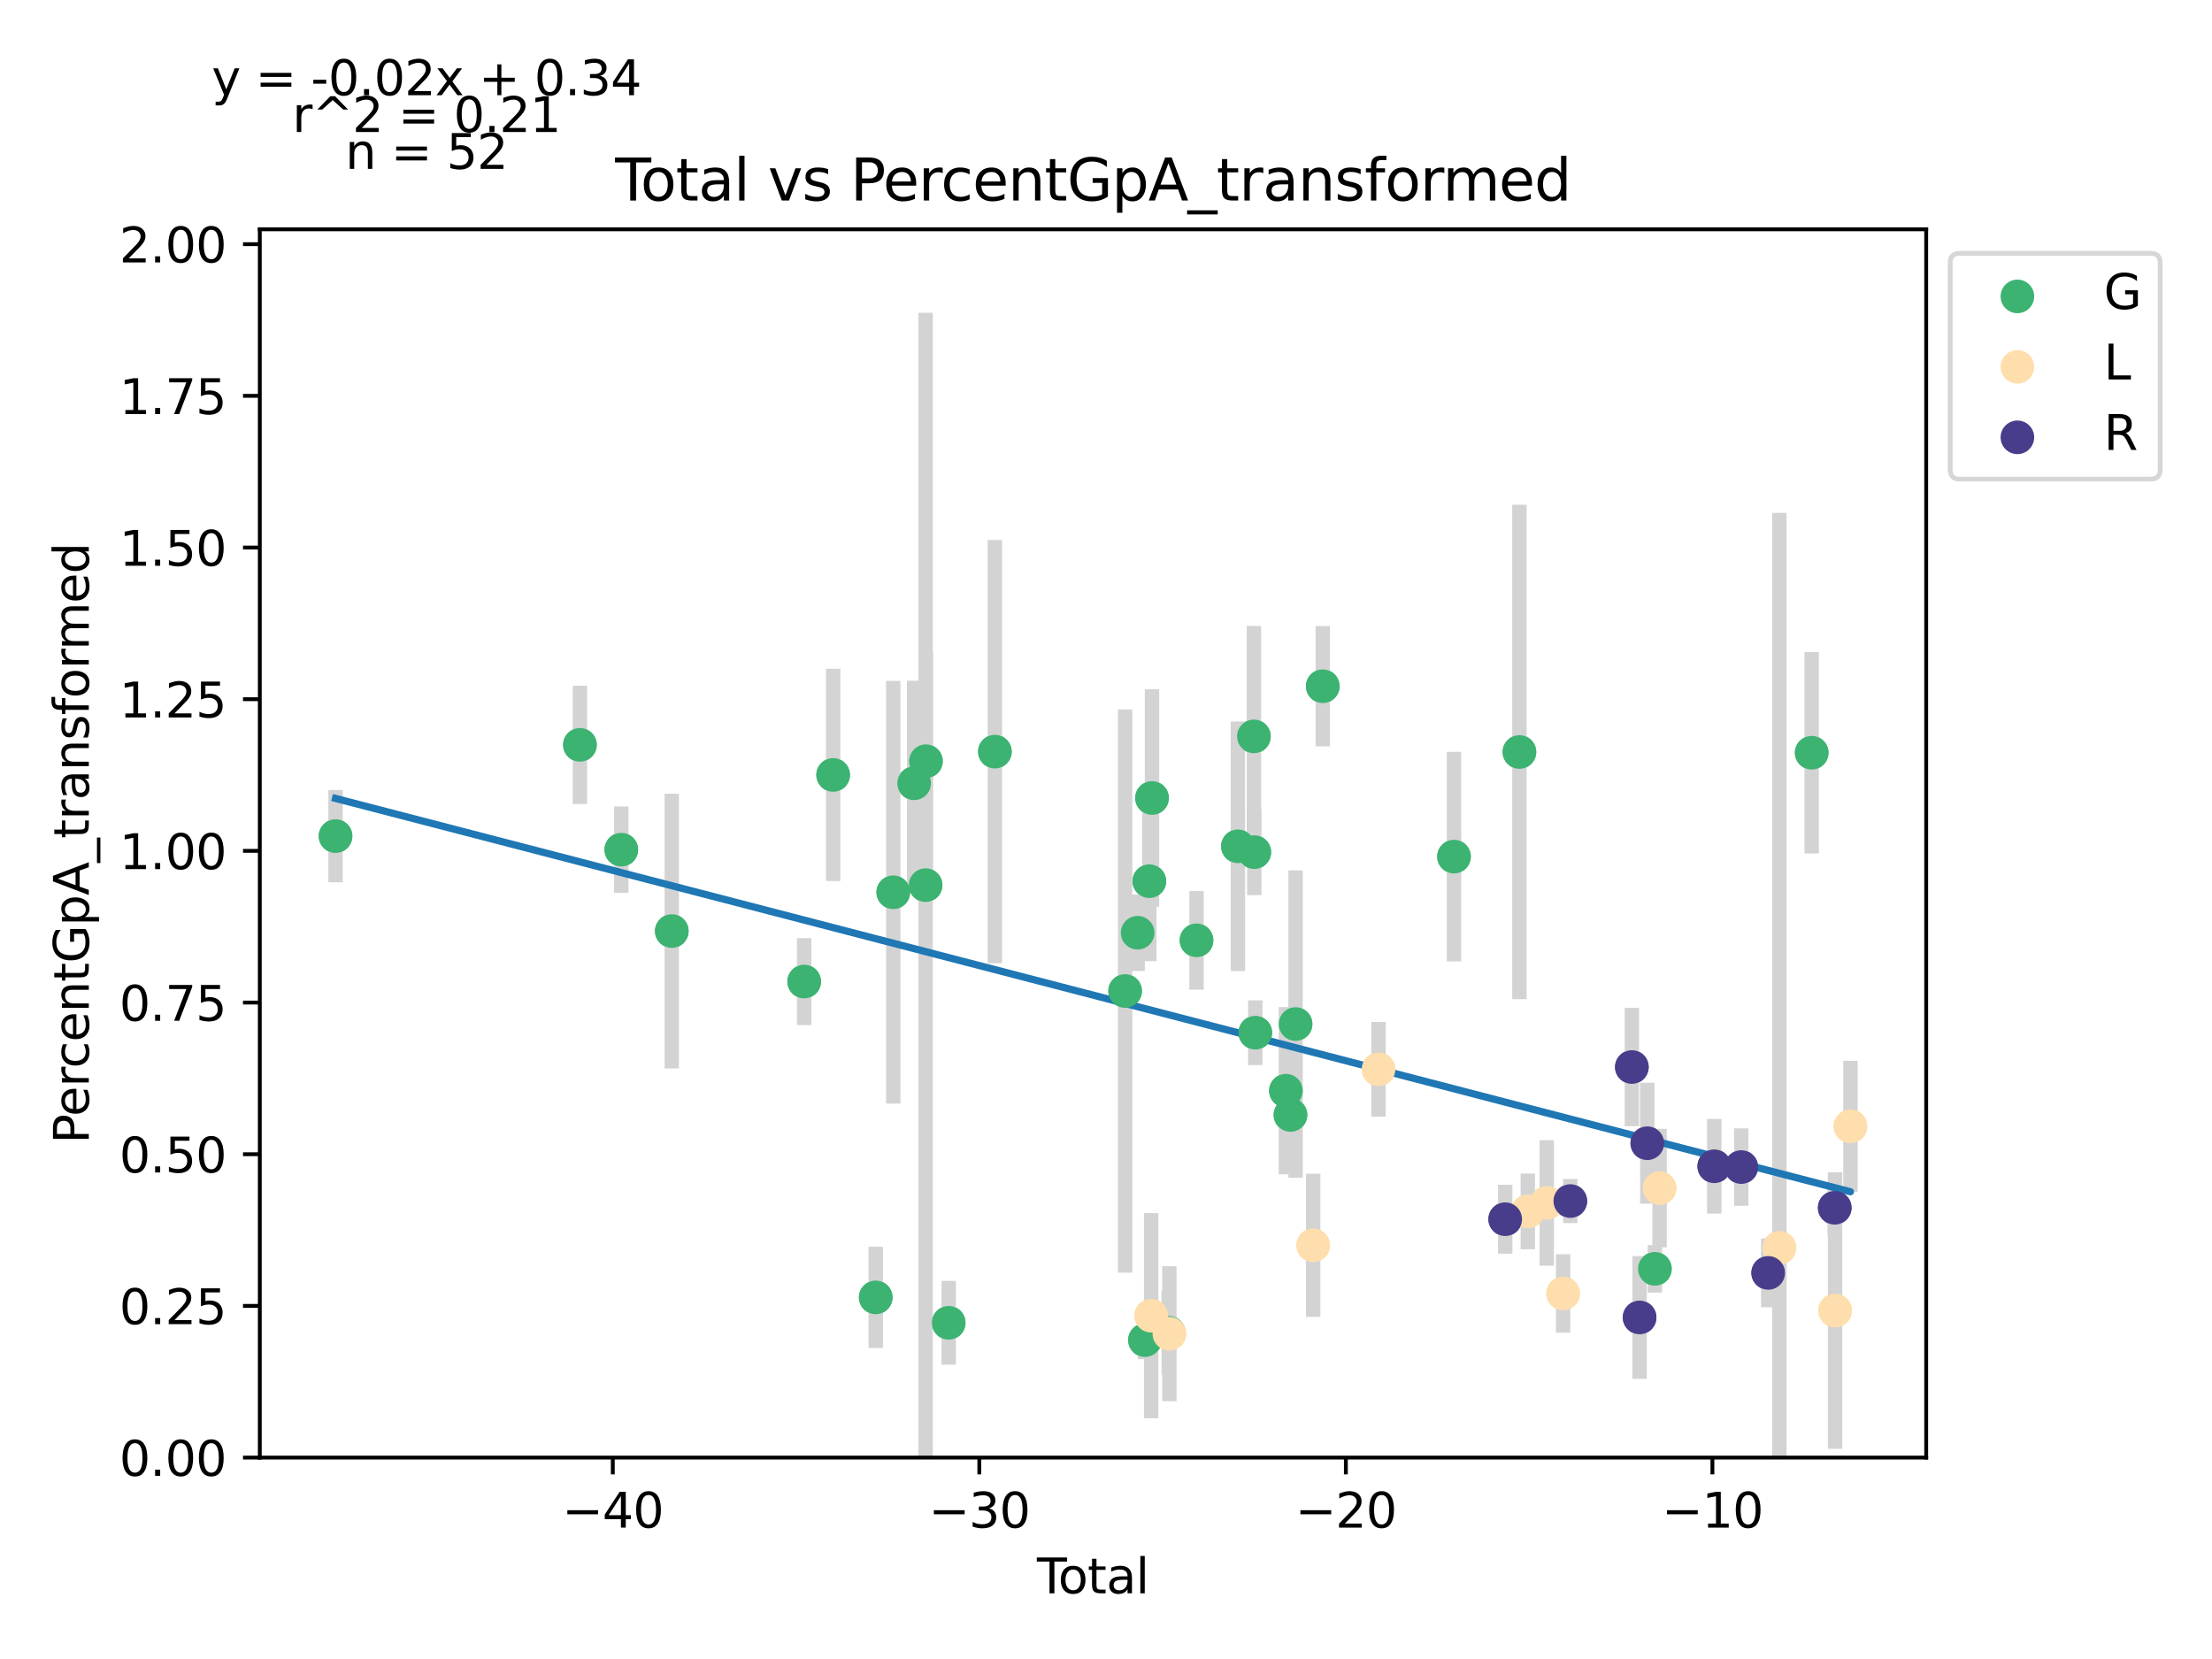 <?xml version="1.0" encoding="utf-8" standalone="no"?>
<!DOCTYPE svg PUBLIC "-//W3C//DTD SVG 1.1//EN"
  "http://www.w3.org/Graphics/SVG/1.1/DTD/svg11.dtd">
<svg xmlns:xlink="http://www.w3.org/1999/xlink" width="460.8pt" height="345.6pt" viewBox="0 0 460.8 345.6" xmlns="http://www.w3.org/2000/svg" version="1.1">
 <defs>
  <style type="text/css">*{stroke-linejoin: round; stroke-linecap: butt}</style>
 </defs>
 <g id="figure_1">
  <g id="patch_1">
   <path d="M 0 345.6 
L 460.8 345.6 
L 460.8 0 
L 0 0 
z
" style="fill: #ffffff"/>
  </g>
  <g id="axes_1">
   <g id="patch_2">
    <path d="M 54.121 303.64 
L 401.26 303.64 
L 401.26 47.773 
L 54.121 47.773 
z
" style="fill: #ffffff"/>
   </g>
   <g id="PathCollection_1">
    <defs>
     <path id="me00fa2a845" d="M 0 3 
C 0.796 3 1.559 2.684 2.121 2.121 
C 2.684 1.559 3 0.796 3 0 
C 3 -0.796 2.684 -1.559 2.121 -2.121 
C 1.559 -2.684 0.796 -3 0 -3 
C -0.796 -3 -1.559 -2.684 -2.121 -2.121 
C -2.684 -1.559 -3 -0.796 -3 0 
C -3 0.796 -2.684 1.559 -2.121 2.121 
C -1.559 2.684 -0.796 3 0 3 
z
" style="stroke: #3cb371"/>
    </defs>
    <g clip-path="url(#pfc0f49402a)">
     <use xlink:href="#me00fa2a845" x="69.9" y="174.178" style="fill: #3cb371; stroke: #3cb371"/>
     <use xlink:href="#me00fa2a845" x="120.809" y="155.164" style="fill: #3cb371; stroke: #3cb371"/>
     <use xlink:href="#me00fa2a845" x="129.428" y="177.004" style="fill: #3cb371; stroke: #3cb371"/>
     <use xlink:href="#me00fa2a845" x="139.946" y="193.959" style="fill: #3cb371; stroke: #3cb371"/>
     <use xlink:href="#me00fa2a845" x="167.524" y="204.477" style="fill: #3cb371; stroke: #3cb371"/>
     <use xlink:href="#me00fa2a845" x="173.56" y="161.432" style="fill: #3cb371; stroke: #3cb371"/>
     <use xlink:href="#me00fa2a845" x="182.427" y="270.271" style="fill: #3cb371; stroke: #3cb371"/>
     <use xlink:href="#me00fa2a845" x="186.084" y="185.875" style="fill: #3cb371; stroke: #3cb371"/>
     <use xlink:href="#me00fa2a845" x="190.437" y="163.169" style="fill: #3cb371; stroke: #3cb371"/>
     <use xlink:href="#me00fa2a845" x="192.818" y="184.391" style="fill: #3cb371; stroke: #3cb371"/>
     <use xlink:href="#me00fa2a845" x="192.888" y="158.575" style="fill: #3cb371; stroke: #3cb371"/>
     <use xlink:href="#me00fa2a845" x="197.63" y="275.562" style="fill: #3cb371; stroke: #3cb371"/>
     <use xlink:href="#me00fa2a845" x="207.253" y="156.579" style="fill: #3cb371; stroke: #3cb371"/>
     <use xlink:href="#me00fa2a845" x="234.382" y="206.447" style="fill: #3cb371; stroke: #3cb371"/>
     <use xlink:href="#me00fa2a845" x="236.99" y="194.307" style="fill: #3cb371; stroke: #3cb371"/>
     <use xlink:href="#me00fa2a845" x="238.517" y="279.173" style="fill: #3cb371; stroke: #3cb371"/>
     <use xlink:href="#me00fa2a845" x="239.429" y="183.566" style="fill: #3cb371; stroke: #3cb371"/>
     <use xlink:href="#me00fa2a845" x="239.986" y="166.235" style="fill: #3cb371; stroke: #3cb371"/>
     <use xlink:href="#me00fa2a845" x="243.476" y="277.652" style="fill: #3cb371; stroke: #3cb371"/>
     <use xlink:href="#me00fa2a845" x="249.255" y="195.886" style="fill: #3cb371; stroke: #3cb371"/>
     <use xlink:href="#me00fa2a845" x="257.881" y="176.298" style="fill: #3cb371; stroke: #3cb371"/>
     <use xlink:href="#me00fa2a845" x="261.21" y="153.404" style="fill: #3cb371; stroke: #3cb371"/>
     <use xlink:href="#me00fa2a845" x="261.295" y="177.514" style="fill: #3cb371; stroke: #3cb371"/>
     <use xlink:href="#me00fa2a845" x="261.501" y="215.128" style="fill: #3cb371; stroke: #3cb371"/>
     <use xlink:href="#me00fa2a845" x="267.881" y="227.217" style="fill: #3cb371; stroke: #3cb371"/>
     <use xlink:href="#me00fa2a845" x="268.828" y="232.262" style="fill: #3cb371; stroke: #3cb371"/>
     <use xlink:href="#me00fa2a845" x="269.892" y="213.326" style="fill: #3cb371; stroke: #3cb371"/>
     <use xlink:href="#me00fa2a845" x="275.557" y="142.956" style="fill: #3cb371; stroke: #3cb371"/>
     <use xlink:href="#me00fa2a845" x="302.894" y="178.449" style="fill: #3cb371; stroke: #3cb371"/>
     <use xlink:href="#me00fa2a845" x="316.524" y="156.654" style="fill: #3cb371; stroke: #3cb371"/>
     <use xlink:href="#me00fa2a845" x="344.743" y="264.321" style="fill: #3cb371; stroke: #3cb371"/>
     <use xlink:href="#me00fa2a845" x="377.409" y="156.806" style="fill: #3cb371; stroke: #3cb371"/>
    </g>
   </g>
   <g id="PathCollection_2">
    <defs>
     <path id="m8e7fa853c7" d="M 0 3 
C 0.796 3 1.559 2.684 2.121 2.121 
C 2.684 1.559 3 0.796 3 0 
C 3 -0.796 2.684 -1.559 2.121 -2.121 
C 1.559 -2.684 0.796 -3 0 -3 
C -0.796 -3 -1.559 -2.684 -2.121 -2.121 
C -2.684 -1.559 -3 -0.796 -3 0 
C -3 0.796 -2.684 1.559 -2.121 2.121 
C -1.559 2.684 -0.796 3 0 3 
z
" style="stroke: #ffdead"/>
    </defs>
    <g clip-path="url(#pfc0f49402a)">
     <use xlink:href="#m8e7fa853c7" x="239.808" y="274.081" style="fill: #ffdead; stroke: #ffdead"/>
     <use xlink:href="#m8e7fa853c7" x="243.602" y="277.838" style="fill: #ffdead; stroke: #ffdead"/>
     <use xlink:href="#m8e7fa853c7" x="273.561" y="259.419" style="fill: #ffdead; stroke: #ffdead"/>
     <use xlink:href="#m8e7fa853c7" x="287.17" y="222.753" style="fill: #ffdead; stroke: #ffdead"/>
     <use xlink:href="#m8e7fa853c7" x="318.269" y="252.361" style="fill: #ffdead; stroke: #ffdead"/>
     <use xlink:href="#m8e7fa853c7" x="322.213" y="250.596" style="fill: #ffdead; stroke: #ffdead"/>
     <use xlink:href="#m8e7fa853c7" x="325.627" y="269.447" style="fill: #ffdead; stroke: #ffdead"/>
     <use xlink:href="#m8e7fa853c7" x="345.72" y="247.507" style="fill: #ffdead; stroke: #ffdead"/>
     <use xlink:href="#m8e7fa853c7" x="370.683" y="259.932" style="fill: #ffdead; stroke: #ffdead"/>
     <use xlink:href="#m8e7fa853c7" x="382.28" y="273.016" style="fill: #ffdead; stroke: #ffdead"/>
     <use xlink:href="#m8e7fa853c7" x="385.481" y="234.621" style="fill: #ffdead; stroke: #ffdead"/>
    </g>
   </g>
   <g id="PathCollection_3">
    <defs>
     <path id="m5648555219" d="M 0 3 
C 0.796 3 1.559 2.684 2.121 2.121 
C 2.684 1.559 3 0.796 3 0 
C 3 -0.796 2.684 -1.559 2.121 -2.121 
C 1.559 -2.684 0.796 -3 0 -3 
C -0.796 -3 -1.559 -2.684 -2.121 -2.121 
C -2.684 -1.559 -3 -0.796 -3 0 
C -3 0.796 -2.684 1.559 -2.121 2.121 
C -1.559 2.684 -0.796 3 0 3 
z
" style="stroke: #483d8b"/>
    </defs>
    <g clip-path="url(#pfc0f49402a)">
     <use xlink:href="#m5648555219" x="313.565" y="253.983" style="fill: #483d8b; stroke: #483d8b"/>
     <use xlink:href="#m5648555219" x="327.122" y="250.201" style="fill: #483d8b; stroke: #483d8b"/>
     <use xlink:href="#m5648555219" x="339.947" y="222.282" style="fill: #483d8b; stroke: #483d8b"/>
     <use xlink:href="#m5648555219" x="341.559" y="274.448" style="fill: #483d8b; stroke: #483d8b"/>
     <use xlink:href="#m5648555219" x="343.163" y="238.155" style="fill: #483d8b; stroke: #483d8b"/>
     <use xlink:href="#m5648555219" x="357.112" y="242.957" style="fill: #483d8b; stroke: #483d8b"/>
     <use xlink:href="#m5648555219" x="362.735" y="243.121" style="fill: #483d8b; stroke: #483d8b"/>
     <use xlink:href="#m5648555219" x="368.348" y="265.166" style="fill: #483d8b; stroke: #483d8b"/>
     <use xlink:href="#m5648555219" x="382.205" y="251.601" style="fill: #483d8b; stroke: #483d8b"/>
    </g>
   </g>
   <g id="matplotlib.axis_1">
    <g id="xtick_1">
     <g id="line2d_1">
      <defs>
       <path id="mee4645fee2" d="M 0 0 
L 0 3.5 
" style="stroke: #000000; stroke-width: 0.8"/>
      </defs>
      <g>
       <use xlink:href="#mee4645fee2" x="127.654" y="303.64" style="stroke: #000000; stroke-width: 0.8"/>
      </g>
     </g>
     <g id="text_1">
      <!-- −40 -->
      <g transform="translate(117.102 318.238)scale(0.1 -0.1)">
       <defs>
        <path id="DejaVuSans-2212" d="M 678 2272 
L 4684 2272 
L 4684 1741 
L 678 1741 
L 678 2272 
z
" transform="scale(0.016)"/>
        <path id="DejaVuSans-34" d="M 2419 4116 
L 825 1625 
L 2419 1625 
L 2419 4116 
z
M 2253 4666 
L 3047 4666 
L 3047 1625 
L 3713 1625 
L 3713 1100 
L 3047 1100 
L 3047 0 
L 2419 0 
L 2419 1100 
L 313 1100 
L 313 1709 
L 2253 4666 
z
" transform="scale(0.016)"/>
        <path id="DejaVuSans-30" d="M 2034 4250 
Q 1547 4250 1301 3770 
Q 1056 3291 1056 2328 
Q 1056 1369 1301 889 
Q 1547 409 2034 409 
Q 2525 409 2770 889 
Q 3016 1369 3016 2328 
Q 3016 3291 2770 3770 
Q 2525 4250 2034 4250 
z
M 2034 4750 
Q 2819 4750 3233 4129 
Q 3647 3509 3647 2328 
Q 3647 1150 3233 529 
Q 2819 -91 2034 -91 
Q 1250 -91 836 529 
Q 422 1150 422 2328 
Q 422 3509 836 4129 
Q 1250 4750 2034 4750 
z
" transform="scale(0.016)"/>
       </defs>
       <use xlink:href="#DejaVuSans-2212"/>
       <use xlink:href="#DejaVuSans-34" x="83.789"/>
       <use xlink:href="#DejaVuSans-30" x="147.412"/>
      </g>
     </g>
    </g>
    <g id="xtick_2">
     <g id="line2d_2">
      <g>
       <use xlink:href="#mee4645fee2" x="204.011" y="303.64" style="stroke: #000000; stroke-width: 0.8"/>
      </g>
     </g>
     <g id="text_2">
      <!-- −30 -->
      <g transform="translate(193.459 318.238)scale(0.1 -0.1)">
       <defs>
        <path id="DejaVuSans-33" d="M 2597 2516 
Q 3050 2419 3304 2112 
Q 3559 1806 3559 1356 
Q 3559 666 3084 287 
Q 2609 -91 1734 -91 
Q 1441 -91 1130 -33 
Q 819 25 488 141 
L 488 750 
Q 750 597 1062 519 
Q 1375 441 1716 441 
Q 2309 441 2620 675 
Q 2931 909 2931 1356 
Q 2931 1769 2642 2001 
Q 2353 2234 1838 2234 
L 1294 2234 
L 1294 2753 
L 1863 2753 
Q 2328 2753 2575 2939 
Q 2822 3125 2822 3475 
Q 2822 3834 2567 4026 
Q 2313 4219 1838 4219 
Q 1578 4219 1281 4162 
Q 984 4106 628 3988 
L 628 4550 
Q 988 4650 1302 4700 
Q 1616 4750 1894 4750 
Q 2613 4750 3031 4423 
Q 3450 4097 3450 3541 
Q 3450 3153 3228 2886 
Q 3006 2619 2597 2516 
z
" transform="scale(0.016)"/>
       </defs>
       <use xlink:href="#DejaVuSans-2212"/>
       <use xlink:href="#DejaVuSans-33" x="83.789"/>
       <use xlink:href="#DejaVuSans-30" x="147.412"/>
      </g>
     </g>
    </g>
    <g id="xtick_3">
     <g id="line2d_3">
      <g>
       <use xlink:href="#mee4645fee2" x="280.369" y="303.64" style="stroke: #000000; stroke-width: 0.8"/>
      </g>
     </g>
     <g id="text_3">
      <!-- −20 -->
      <g transform="translate(269.816 318.238)scale(0.1 -0.1)">
       <defs>
        <path id="DejaVuSans-32" d="M 1228 531 
L 3431 531 
L 3431 0 
L 469 0 
L 469 531 
Q 828 903 1448 1529 
Q 2069 2156 2228 2338 
Q 2531 2678 2651 2914 
Q 2772 3150 2772 3378 
Q 2772 3750 2511 3984 
Q 2250 4219 1831 4219 
Q 1534 4219 1204 4116 
Q 875 4013 500 3803 
L 500 4441 
Q 881 4594 1212 4672 
Q 1544 4750 1819 4750 
Q 2544 4750 2975 4387 
Q 3406 4025 3406 3419 
Q 3406 3131 3298 2873 
Q 3191 2616 2906 2266 
Q 2828 2175 2409 1742 
Q 1991 1309 1228 531 
z
" transform="scale(0.016)"/>
       </defs>
       <use xlink:href="#DejaVuSans-2212"/>
       <use xlink:href="#DejaVuSans-32" x="83.789"/>
       <use xlink:href="#DejaVuSans-30" x="147.412"/>
      </g>
     </g>
    </g>
    <g id="xtick_4">
     <g id="line2d_4">
      <g>
       <use xlink:href="#mee4645fee2" x="356.726" y="303.64" style="stroke: #000000; stroke-width: 0.8"/>
      </g>
     </g>
     <g id="text_4">
      <!-- −10 -->
      <g transform="translate(346.174 318.238)scale(0.1 -0.1)">
       <defs>
        <path id="DejaVuSans-31" d="M 794 531 
L 1825 531 
L 1825 4091 
L 703 3866 
L 703 4441 
L 1819 4666 
L 2450 4666 
L 2450 531 
L 3481 531 
L 3481 0 
L 794 0 
L 794 531 
z
" transform="scale(0.016)"/>
       </defs>
       <use xlink:href="#DejaVuSans-2212"/>
       <use xlink:href="#DejaVuSans-31" x="83.789"/>
       <use xlink:href="#DejaVuSans-30" x="147.412"/>
      </g>
     </g>
    </g>
    <g id="text_5">
     <!-- Total -->
     <g transform="translate(216.014 331.917)scale(0.1 -0.1)">
      <defs>
       <path id="DejaVuSans-54" d="M -19 4666 
L 3928 4666 
L 3928 4134 
L 2272 4134 
L 2272 0 
L 1638 0 
L 1638 4134 
L -19 4134 
L -19 4666 
z
" transform="scale(0.016)"/>
       <path id="DejaVuSans-6f" d="M 1959 3097 
Q 1497 3097 1228 2736 
Q 959 2375 959 1747 
Q 959 1119 1226 758 
Q 1494 397 1959 397 
Q 2419 397 2687 759 
Q 2956 1122 2956 1747 
Q 2956 2369 2687 2733 
Q 2419 3097 1959 3097 
z
M 1959 3584 
Q 2709 3584 3137 3096 
Q 3566 2609 3566 1747 
Q 3566 888 3137 398 
Q 2709 -91 1959 -91 
Q 1206 -91 779 398 
Q 353 888 353 1747 
Q 353 2609 779 3096 
Q 1206 3584 1959 3584 
z
" transform="scale(0.016)"/>
       <path id="DejaVuSans-74" d="M 1172 4494 
L 1172 3500 
L 2356 3500 
L 2356 3053 
L 1172 3053 
L 1172 1153 
Q 1172 725 1289 603 
Q 1406 481 1766 481 
L 2356 481 
L 2356 0 
L 1766 0 
Q 1100 0 847 248 
Q 594 497 594 1153 
L 594 3053 
L 172 3053 
L 172 3500 
L 594 3500 
L 594 4494 
L 1172 4494 
z
" transform="scale(0.016)"/>
       <path id="DejaVuSans-61" d="M 2194 1759 
Q 1497 1759 1228 1600 
Q 959 1441 959 1056 
Q 959 750 1161 570 
Q 1363 391 1709 391 
Q 2188 391 2477 730 
Q 2766 1069 2766 1631 
L 2766 1759 
L 2194 1759 
z
M 3341 1997 
L 3341 0 
L 2766 0 
L 2766 531 
Q 2569 213 2275 61 
Q 1981 -91 1556 -91 
Q 1019 -91 701 211 
Q 384 513 384 1019 
Q 384 1609 779 1909 
Q 1175 2209 1959 2209 
L 2766 2209 
L 2766 2266 
Q 2766 2663 2505 2880 
Q 2244 3097 1772 3097 
Q 1472 3097 1187 3025 
Q 903 2953 641 2809 
L 641 3341 
Q 956 3463 1253 3523 
Q 1550 3584 1831 3584 
Q 2591 3584 2966 3190 
Q 3341 2797 3341 1997 
z
" transform="scale(0.016)"/>
       <path id="DejaVuSans-6c" d="M 603 4863 
L 1178 4863 
L 1178 0 
L 603 0 
L 603 4863 
z
" transform="scale(0.016)"/>
      </defs>
      <use xlink:href="#DejaVuSans-54"/>
      <use xlink:href="#DejaVuSans-6f" x="44.084"/>
      <use xlink:href="#DejaVuSans-74" x="105.266"/>
      <use xlink:href="#DejaVuSans-61" x="144.475"/>
      <use xlink:href="#DejaVuSans-6c" x="205.754"/>
     </g>
    </g>
   </g>
   <g id="matplotlib.axis_2">
    <g id="ytick_1">
     <g id="line2d_5">
      <defs>
       <path id="m1f00ff6800" d="M 0 0 
L -3.5 0 
" style="stroke: #000000; stroke-width: 0.8"/>
      </defs>
      <g>
       <use xlink:href="#m1f00ff6800" x="54.121" y="303.64" style="stroke: #000000; stroke-width: 0.8"/>
      </g>
     </g>
     <g id="text_6">
      <!-- 0.00 -->
      <g transform="translate(24.856 307.439)scale(0.1 -0.1)">
       <defs>
        <path id="DejaVuSans-2e" d="M 684 794 
L 1344 794 
L 1344 0 
L 684 0 
L 684 794 
z
" transform="scale(0.016)"/>
       </defs>
       <use xlink:href="#DejaVuSans-30"/>
       <use xlink:href="#DejaVuSans-2e" x="63.623"/>
       <use xlink:href="#DejaVuSans-30" x="95.41"/>
       <use xlink:href="#DejaVuSans-30" x="159.033"/>
      </g>
     </g>
    </g>
    <g id="ytick_2">
     <g id="line2d_6">
      <g>
       <use xlink:href="#m1f00ff6800" x="54.121" y="272.043" style="stroke: #000000; stroke-width: 0.8"/>
      </g>
     </g>
     <g id="text_7">
      <!-- 0.25 -->
      <g transform="translate(24.856 275.842)scale(0.1 -0.1)">
       <defs>
        <path id="DejaVuSans-35" d="M 691 4666 
L 3169 4666 
L 3169 4134 
L 1269 4134 
L 1269 2991 
Q 1406 3038 1543 3061 
Q 1681 3084 1819 3084 
Q 2600 3084 3056 2656 
Q 3513 2228 3513 1497 
Q 3513 744 3044 326 
Q 2575 -91 1722 -91 
Q 1428 -91 1123 -41 
Q 819 9 494 109 
L 494 744 
Q 775 591 1075 516 
Q 1375 441 1709 441 
Q 2250 441 2565 725 
Q 2881 1009 2881 1497 
Q 2881 1984 2565 2268 
Q 2250 2553 1709 2553 
Q 1456 2553 1204 2497 
Q 953 2441 691 2322 
L 691 4666 
z
" transform="scale(0.016)"/>
       </defs>
       <use xlink:href="#DejaVuSans-30"/>
       <use xlink:href="#DejaVuSans-2e" x="63.623"/>
       <use xlink:href="#DejaVuSans-32" x="95.41"/>
       <use xlink:href="#DejaVuSans-35" x="159.033"/>
      </g>
     </g>
    </g>
    <g id="ytick_3">
     <g id="line2d_7">
      <g>
       <use xlink:href="#m1f00ff6800" x="54.121" y="240.446" style="stroke: #000000; stroke-width: 0.8"/>
      </g>
     </g>
     <g id="text_8">
      <!-- 0.50 -->
      <g transform="translate(24.856 244.246)scale(0.1 -0.1)">
       <use xlink:href="#DejaVuSans-30"/>
       <use xlink:href="#DejaVuSans-2e" x="63.623"/>
       <use xlink:href="#DejaVuSans-35" x="95.41"/>
       <use xlink:href="#DejaVuSans-30" x="159.033"/>
      </g>
     </g>
    </g>
    <g id="ytick_4">
     <g id="line2d_8">
      <g>
       <use xlink:href="#m1f00ff6800" x="54.121" y="208.85" style="stroke: #000000; stroke-width: 0.8"/>
      </g>
     </g>
     <g id="text_9">
      <!-- 0.75 -->
      <g transform="translate(24.856 212.649)scale(0.1 -0.1)">
       <defs>
        <path id="DejaVuSans-37" d="M 525 4666 
L 3525 4666 
L 3525 4397 
L 1831 0 
L 1172 0 
L 2766 4134 
L 525 4134 
L 525 4666 
z
" transform="scale(0.016)"/>
       </defs>
       <use xlink:href="#DejaVuSans-30"/>
       <use xlink:href="#DejaVuSans-2e" x="63.623"/>
       <use xlink:href="#DejaVuSans-37" x="95.41"/>
       <use xlink:href="#DejaVuSans-35" x="159.033"/>
      </g>
     </g>
    </g>
    <g id="ytick_5">
     <g id="line2d_9">
      <g>
       <use xlink:href="#m1f00ff6800" x="54.121" y="177.253" style="stroke: #000000; stroke-width: 0.8"/>
      </g>
     </g>
     <g id="text_10">
      <!-- 1.00 -->
      <g transform="translate(24.856 181.052)scale(0.1 -0.1)">
       <use xlink:href="#DejaVuSans-31"/>
       <use xlink:href="#DejaVuSans-2e" x="63.623"/>
       <use xlink:href="#DejaVuSans-30" x="95.41"/>
       <use xlink:href="#DejaVuSans-30" x="159.033"/>
      </g>
     </g>
    </g>
    <g id="ytick_6">
     <g id="line2d_10">
      <g>
       <use xlink:href="#m1f00ff6800" x="54.121" y="145.656" style="stroke: #000000; stroke-width: 0.8"/>
      </g>
     </g>
     <g id="text_11">
      <!-- 1.25 -->
      <g transform="translate(24.856 149.455)scale(0.1 -0.1)">
       <use xlink:href="#DejaVuSans-31"/>
       <use xlink:href="#DejaVuSans-2e" x="63.623"/>
       <use xlink:href="#DejaVuSans-32" x="95.41"/>
       <use xlink:href="#DejaVuSans-35" x="159.033"/>
      </g>
     </g>
    </g>
    <g id="ytick_7">
     <g id="line2d_11">
      <g>
       <use xlink:href="#m1f00ff6800" x="54.121" y="114.059" style="stroke: #000000; stroke-width: 0.8"/>
      </g>
     </g>
     <g id="text_12">
      <!-- 1.50 -->
      <g transform="translate(24.856 117.858)scale(0.1 -0.1)">
       <use xlink:href="#DejaVuSans-31"/>
       <use xlink:href="#DejaVuSans-2e" x="63.623"/>
       <use xlink:href="#DejaVuSans-35" x="95.41"/>
       <use xlink:href="#DejaVuSans-30" x="159.033"/>
      </g>
     </g>
    </g>
    <g id="ytick_8">
     <g id="line2d_12">
      <g>
       <use xlink:href="#m1f00ff6800" x="54.121" y="82.462" style="stroke: #000000; stroke-width: 0.8"/>
      </g>
     </g>
     <g id="text_13">
      <!-- 1.75 -->
      <g transform="translate(24.856 86.262)scale(0.1 -0.1)">
       <use xlink:href="#DejaVuSans-31"/>
       <use xlink:href="#DejaVuSans-2e" x="63.623"/>
       <use xlink:href="#DejaVuSans-37" x="95.41"/>
       <use xlink:href="#DejaVuSans-35" x="159.033"/>
      </g>
     </g>
    </g>
    <g id="ytick_9">
     <g id="line2d_13">
      <g>
       <use xlink:href="#m1f00ff6800" x="54.121" y="50.865" style="stroke: #000000; stroke-width: 0.8"/>
      </g>
     </g>
     <g id="text_14">
      <!-- 2.00 -->
      <g transform="translate(24.856 54.665)scale(0.1 -0.1)">
       <use xlink:href="#DejaVuSans-32"/>
       <use xlink:href="#DejaVuSans-2e" x="63.623"/>
       <use xlink:href="#DejaVuSans-30" x="95.41"/>
       <use xlink:href="#DejaVuSans-30" x="159.033"/>
      </g>
     </g>
    </g>
    <g id="text_15">
     <!-- PercentGpA_transformed -->
     <g transform="translate(18.498 238.245)rotate(-90)scale(0.1 -0.1)">
      <defs>
       <path id="DejaVuSans-50" d="M 1259 4147 
L 1259 2394 
L 2053 2394 
Q 2494 2394 2734 2622 
Q 2975 2850 2975 3272 
Q 2975 3691 2734 3919 
Q 2494 4147 2053 4147 
L 1259 4147 
z
M 628 4666 
L 2053 4666 
Q 2838 4666 3239 4311 
Q 3641 3956 3641 3272 
Q 3641 2581 3239 2228 
Q 2838 1875 2053 1875 
L 1259 1875 
L 1259 0 
L 628 0 
L 628 4666 
z
" transform="scale(0.016)"/>
       <path id="DejaVuSans-65" d="M 3597 1894 
L 3597 1613 
L 953 1613 
Q 991 1019 1311 708 
Q 1631 397 2203 397 
Q 2534 397 2845 478 
Q 3156 559 3463 722 
L 3463 178 
Q 3153 47 2828 -22 
Q 2503 -91 2169 -91 
Q 1331 -91 842 396 
Q 353 884 353 1716 
Q 353 2575 817 3079 
Q 1281 3584 2069 3584 
Q 2775 3584 3186 3129 
Q 3597 2675 3597 1894 
z
M 3022 2063 
Q 3016 2534 2758 2815 
Q 2500 3097 2075 3097 
Q 1594 3097 1305 2825 
Q 1016 2553 972 2059 
L 3022 2063 
z
" transform="scale(0.016)"/>
       <path id="DejaVuSans-72" d="M 2631 2963 
Q 2534 3019 2420 3045 
Q 2306 3072 2169 3072 
Q 1681 3072 1420 2755 
Q 1159 2438 1159 1844 
L 1159 0 
L 581 0 
L 581 3500 
L 1159 3500 
L 1159 2956 
Q 1341 3275 1631 3429 
Q 1922 3584 2338 3584 
Q 2397 3584 2469 3576 
Q 2541 3569 2628 3553 
L 2631 2963 
z
" transform="scale(0.016)"/>
       <path id="DejaVuSans-63" d="M 3122 3366 
L 3122 2828 
Q 2878 2963 2633 3030 
Q 2388 3097 2138 3097 
Q 1578 3097 1268 2742 
Q 959 2388 959 1747 
Q 959 1106 1268 751 
Q 1578 397 2138 397 
Q 2388 397 2633 464 
Q 2878 531 3122 666 
L 3122 134 
Q 2881 22 2623 -34 
Q 2366 -91 2075 -91 
Q 1284 -91 818 406 
Q 353 903 353 1747 
Q 353 2603 823 3093 
Q 1294 3584 2113 3584 
Q 2378 3584 2631 3529 
Q 2884 3475 3122 3366 
z
" transform="scale(0.016)"/>
       <path id="DejaVuSans-6e" d="M 3513 2113 
L 3513 0 
L 2938 0 
L 2938 2094 
Q 2938 2591 2744 2837 
Q 2550 3084 2163 3084 
Q 1697 3084 1428 2787 
Q 1159 2491 1159 1978 
L 1159 0 
L 581 0 
L 581 3500 
L 1159 3500 
L 1159 2956 
Q 1366 3272 1645 3428 
Q 1925 3584 2291 3584 
Q 2894 3584 3203 3211 
Q 3513 2838 3513 2113 
z
" transform="scale(0.016)"/>
       <path id="DejaVuSans-47" d="M 3809 666 
L 3809 1919 
L 2778 1919 
L 2778 2438 
L 4434 2438 
L 4434 434 
Q 4069 175 3628 42 
Q 3188 -91 2688 -91 
Q 1594 -91 976 548 
Q 359 1188 359 2328 
Q 359 3472 976 4111 
Q 1594 4750 2688 4750 
Q 3144 4750 3555 4637 
Q 3966 4525 4313 4306 
L 4313 3634 
Q 3963 3931 3569 4081 
Q 3175 4231 2741 4231 
Q 1884 4231 1454 3753 
Q 1025 3275 1025 2328 
Q 1025 1384 1454 906 
Q 1884 428 2741 428 
Q 3075 428 3337 486 
Q 3600 544 3809 666 
z
" transform="scale(0.016)"/>
       <path id="DejaVuSans-70" d="M 1159 525 
L 1159 -1331 
L 581 -1331 
L 581 3500 
L 1159 3500 
L 1159 2969 
Q 1341 3281 1617 3432 
Q 1894 3584 2278 3584 
Q 2916 3584 3314 3078 
Q 3713 2572 3713 1747 
Q 3713 922 3314 415 
Q 2916 -91 2278 -91 
Q 1894 -91 1617 61 
Q 1341 213 1159 525 
z
M 3116 1747 
Q 3116 2381 2855 2742 
Q 2594 3103 2138 3103 
Q 1681 3103 1420 2742 
Q 1159 2381 1159 1747 
Q 1159 1113 1420 752 
Q 1681 391 2138 391 
Q 2594 391 2855 752 
Q 3116 1113 3116 1747 
z
" transform="scale(0.016)"/>
       <path id="DejaVuSans-41" d="M 2188 4044 
L 1331 1722 
L 3047 1722 
L 2188 4044 
z
M 1831 4666 
L 2547 4666 
L 4325 0 
L 3669 0 
L 3244 1197 
L 1141 1197 
L 716 0 
L 50 0 
L 1831 4666 
z
" transform="scale(0.016)"/>
       <path id="DejaVuSans-5f" d="M 3263 -1063 
L 3263 -1509 
L -63 -1509 
L -63 -1063 
L 3263 -1063 
z
" transform="scale(0.016)"/>
       <path id="DejaVuSans-73" d="M 2834 3397 
L 2834 2853 
Q 2591 2978 2328 3040 
Q 2066 3103 1784 3103 
Q 1356 3103 1142 2972 
Q 928 2841 928 2578 
Q 928 2378 1081 2264 
Q 1234 2150 1697 2047 
L 1894 2003 
Q 2506 1872 2764 1633 
Q 3022 1394 3022 966 
Q 3022 478 2636 193 
Q 2250 -91 1575 -91 
Q 1294 -91 989 -36 
Q 684 19 347 128 
L 347 722 
Q 666 556 975 473 
Q 1284 391 1588 391 
Q 1994 391 2212 530 
Q 2431 669 2431 922 
Q 2431 1156 2273 1281 
Q 2116 1406 1581 1522 
L 1381 1569 
Q 847 1681 609 1914 
Q 372 2147 372 2553 
Q 372 3047 722 3315 
Q 1072 3584 1716 3584 
Q 2034 3584 2315 3537 
Q 2597 3491 2834 3397 
z
" transform="scale(0.016)"/>
       <path id="DejaVuSans-66" d="M 2375 4863 
L 2375 4384 
L 1825 4384 
Q 1516 4384 1395 4259 
Q 1275 4134 1275 3809 
L 1275 3500 
L 2222 3500 
L 2222 3053 
L 1275 3053 
L 1275 0 
L 697 0 
L 697 3053 
L 147 3053 
L 147 3500 
L 697 3500 
L 697 3744 
Q 697 4328 969 4595 
Q 1241 4863 1831 4863 
L 2375 4863 
z
" transform="scale(0.016)"/>
       <path id="DejaVuSans-6d" d="M 3328 2828 
Q 3544 3216 3844 3400 
Q 4144 3584 4550 3584 
Q 5097 3584 5394 3201 
Q 5691 2819 5691 2113 
L 5691 0 
L 5113 0 
L 5113 2094 
Q 5113 2597 4934 2840 
Q 4756 3084 4391 3084 
Q 3944 3084 3684 2787 
Q 3425 2491 3425 1978 
L 3425 0 
L 2847 0 
L 2847 2094 
Q 2847 2600 2669 2842 
Q 2491 3084 2119 3084 
Q 1678 3084 1418 2786 
Q 1159 2488 1159 1978 
L 1159 0 
L 581 0 
L 581 3500 
L 1159 3500 
L 1159 2956 
Q 1356 3278 1631 3431 
Q 1906 3584 2284 3584 
Q 2666 3584 2933 3390 
Q 3200 3197 3328 2828 
z
" transform="scale(0.016)"/>
       <path id="DejaVuSans-64" d="M 2906 2969 
L 2906 4863 
L 3481 4863 
L 3481 0 
L 2906 0 
L 2906 525 
Q 2725 213 2448 61 
Q 2172 -91 1784 -91 
Q 1150 -91 751 415 
Q 353 922 353 1747 
Q 353 2572 751 3078 
Q 1150 3584 1784 3584 
Q 2172 3584 2448 3432 
Q 2725 3281 2906 2969 
z
M 947 1747 
Q 947 1113 1208 752 
Q 1469 391 1925 391 
Q 2381 391 2643 752 
Q 2906 1113 2906 1747 
Q 2906 2381 2643 2742 
Q 2381 3103 1925 3103 
Q 1469 3103 1208 2742 
Q 947 2381 947 1747 
z
" transform="scale(0.016)"/>
      </defs>
      <use xlink:href="#DejaVuSans-50"/>
      <use xlink:href="#DejaVuSans-65" x="56.678"/>
      <use xlink:href="#DejaVuSans-72" x="118.201"/>
      <use xlink:href="#DejaVuSans-63" x="157.064"/>
      <use xlink:href="#DejaVuSans-65" x="212.045"/>
      <use xlink:href="#DejaVuSans-6e" x="273.568"/>
      <use xlink:href="#DejaVuSans-74" x="336.947"/>
      <use xlink:href="#DejaVuSans-47" x="376.156"/>
      <use xlink:href="#DejaVuSans-70" x="453.646"/>
      <use xlink:href="#DejaVuSans-41" x="517.123"/>
      <use xlink:href="#DejaVuSans-5f" x="585.531"/>
      <use xlink:href="#DejaVuSans-74" x="635.531"/>
      <use xlink:href="#DejaVuSans-72" x="674.74"/>
      <use xlink:href="#DejaVuSans-61" x="715.854"/>
      <use xlink:href="#DejaVuSans-6e" x="777.133"/>
      <use xlink:href="#DejaVuSans-73" x="840.512"/>
      <use xlink:href="#DejaVuSans-66" x="892.611"/>
      <use xlink:href="#DejaVuSans-6f" x="927.816"/>
      <use xlink:href="#DejaVuSans-72" x="988.998"/>
      <use xlink:href="#DejaVuSans-6d" x="1028.361"/>
      <use xlink:href="#DejaVuSans-65" x="1125.773"/>
      <use xlink:href="#DejaVuSans-64" x="1187.297"/>
     </g>
    </g>
   </g>
   <g id="LineCollection_1">
    <path d="M 69.9 183.795 
L 69.9 164.562 
" clip-path="url(#pfc0f49402a)" style="fill: none; stroke: #d3d3d3; stroke-width: 3"/>
    <path d="M 120.809 167.48 
L 120.809 142.849 
" clip-path="url(#pfc0f49402a)" style="fill: none; stroke: #d3d3d3; stroke-width: 3"/>
    <path d="M 129.428 186.004 
L 129.428 168.004 
" clip-path="url(#pfc0f49402a)" style="fill: none; stroke: #d3d3d3; stroke-width: 3"/>
    <path d="M 139.946 222.573 
L 139.946 165.345 
" clip-path="url(#pfc0f49402a)" style="fill: none; stroke: #d3d3d3; stroke-width: 3"/>
    <path d="M 167.524 213.529 
L 167.524 195.425 
" clip-path="url(#pfc0f49402a)" style="fill: none; stroke: #d3d3d3; stroke-width: 3"/>
    <path d="M 173.56 183.537 
L 173.56 139.326 
" clip-path="url(#pfc0f49402a)" style="fill: none; stroke: #d3d3d3; stroke-width: 3"/>
    <path d="M 182.427 280.823 
L 182.427 259.719 
" clip-path="url(#pfc0f49402a)" style="fill: none; stroke: #d3d3d3; stroke-width: 3"/>
    <path d="M 186.084 229.894 
L 186.084 141.856 
" clip-path="url(#pfc0f49402a)" style="fill: none; stroke: #d3d3d3; stroke-width: 3"/>
    <path d="M 190.437 184.537 
L 190.437 141.8 
" clip-path="url(#pfc0f49402a)" style="fill: none; stroke: #d3d3d3; stroke-width: 3"/>
    <path d="M 192.818 303.615 
L 192.818 65.166 
" clip-path="url(#pfc0f49402a)" style="fill: none; stroke: #d3d3d3; stroke-width: 3"/>
    <path d="M 192.888 181.366 
L 192.888 135.785 
" clip-path="url(#pfc0f49402a)" style="fill: none; stroke: #d3d3d3; stroke-width: 3"/>
    <path d="M 197.63 284.287 
L 197.63 266.838 
" clip-path="url(#pfc0f49402a)" style="fill: none; stroke: #d3d3d3; stroke-width: 3"/>
    <path d="M 207.253 200.662 
L 207.253 112.495 
" clip-path="url(#pfc0f49402a)" style="fill: none; stroke: #d3d3d3; stroke-width: 3"/>
    <path d="M 234.382 265.108 
L 234.382 147.786 
" clip-path="url(#pfc0f49402a)" style="fill: none; stroke: #d3d3d3; stroke-width: 3"/>
    <path d="M 236.99 202.273 
L 236.99 186.34 
" clip-path="url(#pfc0f49402a)" style="fill: none; stroke: #d3d3d3; stroke-width: 3"/>
    <path d="M 238.517 283.154 
L 238.517 275.191 
" clip-path="url(#pfc0f49402a)" style="fill: none; stroke: #d3d3d3; stroke-width: 3"/>
    <path d="M 239.429 200.223 
L 239.429 166.909 
" clip-path="url(#pfc0f49402a)" style="fill: none; stroke: #d3d3d3; stroke-width: 3"/>
    <path d="M 239.986 188.9 
L 239.986 143.569 
" clip-path="url(#pfc0f49402a)" style="fill: none; stroke: #d3d3d3; stroke-width: 3"/>
    <path d="M 243.476 286.421 
L 243.476 268.883 
" clip-path="url(#pfc0f49402a)" style="fill: none; stroke: #d3d3d3; stroke-width: 3"/>
    <path d="M 249.255 206.153 
L 249.255 185.619 
" clip-path="url(#pfc0f49402a)" style="fill: none; stroke: #d3d3d3; stroke-width: 3"/>
    <path d="M 257.881 202.291 
L 257.881 150.304 
" clip-path="url(#pfc0f49402a)" style="fill: none; stroke: #d3d3d3; stroke-width: 3"/>
    <path d="M 261.21 176.411 
L 261.21 130.397 
" clip-path="url(#pfc0f49402a)" style="fill: none; stroke: #d3d3d3; stroke-width: 3"/>
    <path d="M 261.295 186.466 
L 261.295 168.562 
" clip-path="url(#pfc0f49402a)" style="fill: none; stroke: #d3d3d3; stroke-width: 3"/>
    <path d="M 261.501 221.869 
L 261.501 208.387 
" clip-path="url(#pfc0f49402a)" style="fill: none; stroke: #d3d3d3; stroke-width: 3"/>
    <path d="M 267.881 244.641 
L 267.881 209.793 
" clip-path="url(#pfc0f49402a)" style="fill: none; stroke: #d3d3d3; stroke-width: 3"/>
    <path d="M 268.828 233.806 
L 268.828 230.717 
" clip-path="url(#pfc0f49402a)" style="fill: none; stroke: #d3d3d3; stroke-width: 3"/>
    <path d="M 269.892 245.329 
L 269.892 181.322 
" clip-path="url(#pfc0f49402a)" style="fill: none; stroke: #d3d3d3; stroke-width: 3"/>
    <path d="M 275.557 155.483 
L 275.557 130.429 
" clip-path="url(#pfc0f49402a)" style="fill: none; stroke: #d3d3d3; stroke-width: 3"/>
    <path d="M 302.894 200.275 
L 302.894 156.622 
" clip-path="url(#pfc0f49402a)" style="fill: none; stroke: #d3d3d3; stroke-width: 3"/>
    <path d="M 316.524 208.146 
L 316.524 105.162 
" clip-path="url(#pfc0f49402a)" style="fill: none; stroke: #d3d3d3; stroke-width: 3"/>
    <path d="M 344.743 269.27 
L 344.743 259.373 
" clip-path="url(#pfc0f49402a)" style="fill: none; stroke: #d3d3d3; stroke-width: 3"/>
    <path d="M 377.409 177.798 
L 377.409 135.815 
" clip-path="url(#pfc0f49402a)" style="fill: none; stroke: #d3d3d3; stroke-width: 3"/>
   </g>
   <g id="LineCollection_2">
    <path d="M 239.808 295.447 
L 239.808 252.714 
" clip-path="url(#pfc0f49402a)" style="fill: none; stroke: #d3d3d3; stroke-width: 3"/>
    <path d="M 243.602 291.899 
L 243.602 263.777 
" clip-path="url(#pfc0f49402a)" style="fill: none; stroke: #d3d3d3; stroke-width: 3"/>
    <path d="M 273.561 274.324 
L 273.561 244.513 
" clip-path="url(#pfc0f49402a)" style="fill: none; stroke: #d3d3d3; stroke-width: 3"/>
    <path d="M 287.17 232.614 
L 287.17 212.892 
" clip-path="url(#pfc0f49402a)" style="fill: none; stroke: #d3d3d3; stroke-width: 3"/>
    <path d="M 318.269 260.252 
L 318.269 244.471 
" clip-path="url(#pfc0f49402a)" style="fill: none; stroke: #d3d3d3; stroke-width: 3"/>
    <path d="M 322.213 263.666 
L 322.213 237.525 
" clip-path="url(#pfc0f49402a)" style="fill: none; stroke: #d3d3d3; stroke-width: 3"/>
    <path d="M 325.627 277.627 
L 325.627 261.267 
" clip-path="url(#pfc0f49402a)" style="fill: none; stroke: #d3d3d3; stroke-width: 3"/>
    <path d="M 345.72 259.854 
L 345.72 235.161 
" clip-path="url(#pfc0f49402a)" style="fill: none; stroke: #d3d3d3; stroke-width: 3"/>
    <path d="M 370.683 346.6 
L 370.683 106.85 
" clip-path="url(#pfc0f49402a)" style="fill: none; stroke: #d3d3d3; stroke-width: 3"/>
    <path d="M 382.28 301.816 
L 382.28 244.216 
" clip-path="url(#pfc0f49402a)" style="fill: none; stroke: #d3d3d3; stroke-width: 3"/>
    <path d="M 385.481 248.251 
L 385.481 220.991 
" clip-path="url(#pfc0f49402a)" style="fill: none; stroke: #d3d3d3; stroke-width: 3"/>
   </g>
   <g id="LineCollection_3">
    <path d="M 313.565 261.152 
L 313.565 246.814 
" clip-path="url(#pfc0f49402a)" style="fill: none; stroke: #d3d3d3; stroke-width: 3"/>
    <path d="M 327.122 254.789 
L 327.122 245.614 
" clip-path="url(#pfc0f49402a)" style="fill: none; stroke: #d3d3d3; stroke-width: 3"/>
    <path d="M 339.947 234.609 
L 339.947 209.956 
" clip-path="url(#pfc0f49402a)" style="fill: none; stroke: #d3d3d3; stroke-width: 3"/>
    <path d="M 341.559 287.229 
L 341.559 261.667 
" clip-path="url(#pfc0f49402a)" style="fill: none; stroke: #d3d3d3; stroke-width: 3"/>
    <path d="M 343.163 250.749 
L 343.163 225.561 
" clip-path="url(#pfc0f49402a)" style="fill: none; stroke: #d3d3d3; stroke-width: 3"/>
    <path d="M 357.112 252.817 
L 357.112 233.098 
" clip-path="url(#pfc0f49402a)" style="fill: none; stroke: #d3d3d3; stroke-width: 3"/>
    <path d="M 362.735 251.182 
L 362.735 235.06 
" clip-path="url(#pfc0f49402a)" style="fill: none; stroke: #d3d3d3; stroke-width: 3"/>
    <path d="M 368.348 272.319 
L 368.348 258.013 
" clip-path="url(#pfc0f49402a)" style="fill: none; stroke: #d3d3d3; stroke-width: 3"/>
    <path d="M 382.205 257.31 
L 382.205 245.892 
" clip-path="url(#pfc0f49402a)" style="fill: none; stroke: #d3d3d3; stroke-width: 3"/>
   </g>
   <g id="line2d_14">
    <path d="M 69.9 166.325 
L 120.809 179.544 
L 129.428 181.782 
L 139.946 184.513 
L 167.524 191.673 
L 173.56 193.241 
L 182.427 195.543 
L 186.084 196.493 
L 190.437 197.623 
L 192.818 198.241 
L 192.888 198.259 
L 197.63 199.491 
L 207.253 201.989 
L 234.382 209.034 
L 236.99 209.711 
L 238.517 210.107 
L 239.429 210.344 
L 239.986 210.489 
L 243.476 211.395 
L 249.255 212.896 
L 257.881 215.135 
L 261.21 216 
L 261.295 216.022 
L 261.501 216.075 
L 267.881 217.732 
L 268.828 217.978 
L 269.892 218.254 
L 275.557 219.725 
L 302.894 226.823 
L 316.524 230.362 
L 344.743 237.69 
L 377.409 246.171 
L 239.808 210.442 
L 243.602 211.428 
L 273.561 219.207 
L 287.17 222.74 
L 318.269 230.816 
L 322.213 231.84 
L 325.627 232.726 
L 345.72 237.943 
L 370.683 244.425 
L 382.28 247.436 
L 385.481 248.267 
L 313.565 229.594 
L 327.122 233.114 
L 339.947 236.444 
L 341.559 236.863 
L 343.163 237.279 
L 357.112 240.901 
L 362.735 242.361 
L 368.348 243.819 
L 382.205 247.417 
" clip-path="url(#pfc0f49402a)" style="fill: none; stroke: #1f77b4; stroke-width: 1.5; stroke-linecap: square"/>
   </g>
   <g id="line2d_15">
    <g clip-path="url(#pfc0f49402a)">
     <use xlink:href="#me00fa2a845" x="69.9" y="174.178" style="fill: #3cb371; stroke: #3cb371"/>
     <use xlink:href="#me00fa2a845" x="120.809" y="155.164" style="fill: #3cb371; stroke: #3cb371"/>
     <use xlink:href="#me00fa2a845" x="129.428" y="177.004" style="fill: #3cb371; stroke: #3cb371"/>
     <use xlink:href="#me00fa2a845" x="139.946" y="193.959" style="fill: #3cb371; stroke: #3cb371"/>
     <use xlink:href="#me00fa2a845" x="167.524" y="204.477" style="fill: #3cb371; stroke: #3cb371"/>
     <use xlink:href="#me00fa2a845" x="173.56" y="161.432" style="fill: #3cb371; stroke: #3cb371"/>
     <use xlink:href="#me00fa2a845" x="182.427" y="270.271" style="fill: #3cb371; stroke: #3cb371"/>
     <use xlink:href="#me00fa2a845" x="186.084" y="185.875" style="fill: #3cb371; stroke: #3cb371"/>
     <use xlink:href="#me00fa2a845" x="190.437" y="163.169" style="fill: #3cb371; stroke: #3cb371"/>
     <use xlink:href="#me00fa2a845" x="192.818" y="184.391" style="fill: #3cb371; stroke: #3cb371"/>
     <use xlink:href="#me00fa2a845" x="192.888" y="158.575" style="fill: #3cb371; stroke: #3cb371"/>
     <use xlink:href="#me00fa2a845" x="197.63" y="275.562" style="fill: #3cb371; stroke: #3cb371"/>
     <use xlink:href="#me00fa2a845" x="207.253" y="156.579" style="fill: #3cb371; stroke: #3cb371"/>
     <use xlink:href="#me00fa2a845" x="234.382" y="206.447" style="fill: #3cb371; stroke: #3cb371"/>
     <use xlink:href="#me00fa2a845" x="236.99" y="194.307" style="fill: #3cb371; stroke: #3cb371"/>
     <use xlink:href="#me00fa2a845" x="238.517" y="279.173" style="fill: #3cb371; stroke: #3cb371"/>
     <use xlink:href="#me00fa2a845" x="239.429" y="183.566" style="fill: #3cb371; stroke: #3cb371"/>
     <use xlink:href="#me00fa2a845" x="239.986" y="166.235" style="fill: #3cb371; stroke: #3cb371"/>
     <use xlink:href="#me00fa2a845" x="243.476" y="277.652" style="fill: #3cb371; stroke: #3cb371"/>
     <use xlink:href="#me00fa2a845" x="249.255" y="195.886" style="fill: #3cb371; stroke: #3cb371"/>
     <use xlink:href="#me00fa2a845" x="257.881" y="176.298" style="fill: #3cb371; stroke: #3cb371"/>
     <use xlink:href="#me00fa2a845" x="261.21" y="153.404" style="fill: #3cb371; stroke: #3cb371"/>
     <use xlink:href="#me00fa2a845" x="261.295" y="177.514" style="fill: #3cb371; stroke: #3cb371"/>
     <use xlink:href="#me00fa2a845" x="261.501" y="215.128" style="fill: #3cb371; stroke: #3cb371"/>
     <use xlink:href="#me00fa2a845" x="267.881" y="227.217" style="fill: #3cb371; stroke: #3cb371"/>
     <use xlink:href="#me00fa2a845" x="268.828" y="232.262" style="fill: #3cb371; stroke: #3cb371"/>
     <use xlink:href="#me00fa2a845" x="269.892" y="213.326" style="fill: #3cb371; stroke: #3cb371"/>
     <use xlink:href="#me00fa2a845" x="275.557" y="142.956" style="fill: #3cb371; stroke: #3cb371"/>
     <use xlink:href="#me00fa2a845" x="302.894" y="178.449" style="fill: #3cb371; stroke: #3cb371"/>
     <use xlink:href="#me00fa2a845" x="316.524" y="156.654" style="fill: #3cb371; stroke: #3cb371"/>
     <use xlink:href="#me00fa2a845" x="344.743" y="264.321" style="fill: #3cb371; stroke: #3cb371"/>
     <use xlink:href="#me00fa2a845" x="377.409" y="156.806" style="fill: #3cb371; stroke: #3cb371"/>
    </g>
   </g>
   <g id="line2d_16">
    <g clip-path="url(#pfc0f49402a)">
     <use xlink:href="#m8e7fa853c7" x="239.808" y="274.081" style="fill: #ffdead; stroke: #ffdead"/>
     <use xlink:href="#m8e7fa853c7" x="243.602" y="277.838" style="fill: #ffdead; stroke: #ffdead"/>
     <use xlink:href="#m8e7fa853c7" x="273.561" y="259.419" style="fill: #ffdead; stroke: #ffdead"/>
     <use xlink:href="#m8e7fa853c7" x="287.17" y="222.753" style="fill: #ffdead; stroke: #ffdead"/>
     <use xlink:href="#m8e7fa853c7" x="318.269" y="252.361" style="fill: #ffdead; stroke: #ffdead"/>
     <use xlink:href="#m8e7fa853c7" x="322.213" y="250.596" style="fill: #ffdead; stroke: #ffdead"/>
     <use xlink:href="#m8e7fa853c7" x="325.627" y="269.447" style="fill: #ffdead; stroke: #ffdead"/>
     <use xlink:href="#m8e7fa853c7" x="345.72" y="247.507" style="fill: #ffdead; stroke: #ffdead"/>
     <use xlink:href="#m8e7fa853c7" x="370.683" y="259.932" style="fill: #ffdead; stroke: #ffdead"/>
     <use xlink:href="#m8e7fa853c7" x="382.28" y="273.016" style="fill: #ffdead; stroke: #ffdead"/>
     <use xlink:href="#m8e7fa853c7" x="385.481" y="234.621" style="fill: #ffdead; stroke: #ffdead"/>
    </g>
   </g>
   <g id="line2d_17">
    <g clip-path="url(#pfc0f49402a)">
     <use xlink:href="#m5648555219" x="313.565" y="253.983" style="fill: #483d8b; stroke: #483d8b"/>
     <use xlink:href="#m5648555219" x="327.122" y="250.201" style="fill: #483d8b; stroke: #483d8b"/>
     <use xlink:href="#m5648555219" x="339.947" y="222.282" style="fill: #483d8b; stroke: #483d8b"/>
     <use xlink:href="#m5648555219" x="341.559" y="274.448" style="fill: #483d8b; stroke: #483d8b"/>
     <use xlink:href="#m5648555219" x="343.163" y="238.155" style="fill: #483d8b; stroke: #483d8b"/>
     <use xlink:href="#m5648555219" x="357.112" y="242.957" style="fill: #483d8b; stroke: #483d8b"/>
     <use xlink:href="#m5648555219" x="362.735" y="243.121" style="fill: #483d8b; stroke: #483d8b"/>
     <use xlink:href="#m5648555219" x="368.348" y="265.166" style="fill: #483d8b; stroke: #483d8b"/>
     <use xlink:href="#m5648555219" x="382.205" y="251.601" style="fill: #483d8b; stroke: #483d8b"/>
    </g>
   </g>
   <g id="patch_3">
    <path d="M 54.121 303.64 
L 54.121 47.773 
" style="fill: none; stroke: #000000; stroke-width: 0.8; stroke-linejoin: miter; stroke-linecap: square"/>
   </g>
   <g id="patch_4">
    <path d="M 401.26 303.64 
L 401.26 47.773 
" style="fill: none; stroke: #000000; stroke-width: 0.8; stroke-linejoin: miter; stroke-linecap: square"/>
   </g>
   <g id="patch_5">
    <path d="M 54.121 303.64 
L 401.26 303.64 
" style="fill: none; stroke: #000000; stroke-width: 0.8; stroke-linejoin: miter; stroke-linecap: square"/>
   </g>
   <g id="patch_6">
    <path d="M 54.121 47.773 
L 401.26 47.773 
" style="fill: none; stroke: #000000; stroke-width: 0.8; stroke-linejoin: miter; stroke-linecap: square"/>
   </g>
   <g id="text_16">
    <!-- y = -0.02x + 0.34 -->
    <g transform="translate(44.111 19.829)scale(0.1 -0.1)">
     <defs>
      <path id="DejaVuSans-79" d="M 2059 -325 
Q 1816 -950 1584 -1140 
Q 1353 -1331 966 -1331 
L 506 -1331 
L 506 -850 
L 844 -850 
Q 1081 -850 1212 -737 
Q 1344 -625 1503 -206 
L 1606 56 
L 191 3500 
L 800 3500 
L 1894 763 
L 2988 3500 
L 3597 3500 
L 2059 -325 
z
" transform="scale(0.016)"/>
      <path id="DejaVuSans-20" transform="scale(0.016)"/>
      <path id="DejaVuSans-3d" d="M 678 2906 
L 4684 2906 
L 4684 2381 
L 678 2381 
L 678 2906 
z
M 678 1631 
L 4684 1631 
L 4684 1100 
L 678 1100 
L 678 1631 
z
" transform="scale(0.016)"/>
      <path id="DejaVuSans-2d" d="M 313 2009 
L 1997 2009 
L 1997 1497 
L 313 1497 
L 313 2009 
z
" transform="scale(0.016)"/>
      <path id="DejaVuSans-78" d="M 3513 3500 
L 2247 1797 
L 3578 0 
L 2900 0 
L 1881 1375 
L 863 0 
L 184 0 
L 1544 1831 
L 300 3500 
L 978 3500 
L 1906 2253 
L 2834 3500 
L 3513 3500 
z
" transform="scale(0.016)"/>
      <path id="DejaVuSans-2b" d="M 2944 4013 
L 2944 2272 
L 4684 2272 
L 4684 1741 
L 2944 1741 
L 2944 0 
L 2419 0 
L 2419 1741 
L 678 1741 
L 678 2272 
L 2419 2272 
L 2419 4013 
L 2944 4013 
z
" transform="scale(0.016)"/>
     </defs>
     <use xlink:href="#DejaVuSans-79"/>
     <use xlink:href="#DejaVuSans-20" x="59.18"/>
     <use xlink:href="#DejaVuSans-3d" x="90.967"/>
     <use xlink:href="#DejaVuSans-20" x="174.756"/>
     <use xlink:href="#DejaVuSans-2d" x="206.543"/>
     <use xlink:href="#DejaVuSans-30" x="242.627"/>
     <use xlink:href="#DejaVuSans-2e" x="306.25"/>
     <use xlink:href="#DejaVuSans-30" x="338.037"/>
     <use xlink:href="#DejaVuSans-32" x="401.66"/>
     <use xlink:href="#DejaVuSans-78" x="465.283"/>
     <use xlink:href="#DejaVuSans-20" x="524.463"/>
     <use xlink:href="#DejaVuSans-2b" x="556.25"/>
     <use xlink:href="#DejaVuSans-20" x="640.039"/>
     <use xlink:href="#DejaVuSans-30" x="671.826"/>
     <use xlink:href="#DejaVuSans-2e" x="735.449"/>
     <use xlink:href="#DejaVuSans-33" x="767.236"/>
     <use xlink:href="#DejaVuSans-34" x="830.859"/>
    </g>
   </g>
   <g id="text_17">
    <!-- r^2 = 0.21 -->
    <g transform="translate(60.908 27.505)scale(0.1 -0.1)">
     <defs>
      <path id="DejaVuSans-5e" d="M 2988 4666 
L 4684 2925 
L 4056 2925 
L 2681 4159 
L 1306 2925 
L 678 2925 
L 2375 4666 
L 2988 4666 
z
" transform="scale(0.016)"/>
     </defs>
     <use xlink:href="#DejaVuSans-72"/>
     <use xlink:href="#DejaVuSans-5e" x="41.113"/>
     <use xlink:href="#DejaVuSans-32" x="124.902"/>
     <use xlink:href="#DejaVuSans-20" x="188.525"/>
     <use xlink:href="#DejaVuSans-3d" x="220.312"/>
     <use xlink:href="#DejaVuSans-20" x="304.102"/>
     <use xlink:href="#DejaVuSans-30" x="335.889"/>
     <use xlink:href="#DejaVuSans-2e" x="399.512"/>
     <use xlink:href="#DejaVuSans-32" x="431.299"/>
     <use xlink:href="#DejaVuSans-31" x="494.922"/>
    </g>
   </g>
   <g id="text_18">
    <!-- n = 52 -->
    <g transform="translate(71.936 35.181)scale(0.1 -0.1)">
     <use xlink:href="#DejaVuSans-6e"/>
     <use xlink:href="#DejaVuSans-20" x="63.379"/>
     <use xlink:href="#DejaVuSans-3d" x="95.166"/>
     <use xlink:href="#DejaVuSans-20" x="178.955"/>
     <use xlink:href="#DejaVuSans-35" x="210.742"/>
     <use xlink:href="#DejaVuSans-32" x="274.365"/>
    </g>
   </g>
   <g id="text_19">
    <!-- Total vs PercentGpA_transformed -->
    <g transform="translate(128.142 41.773)scale(0.12 -0.12)">
     <defs>
      <path id="DejaVuSans-76" d="M 191 3500 
L 800 3500 
L 1894 563 
L 2988 3500 
L 3597 3500 
L 2284 0 
L 1503 0 
L 191 3500 
z
" transform="scale(0.016)"/>
     </defs>
     <use xlink:href="#DejaVuSans-54"/>
     <use xlink:href="#DejaVuSans-6f" x="44.084"/>
     <use xlink:href="#DejaVuSans-74" x="105.266"/>
     <use xlink:href="#DejaVuSans-61" x="144.475"/>
     <use xlink:href="#DejaVuSans-6c" x="205.754"/>
     <use xlink:href="#DejaVuSans-20" x="233.537"/>
     <use xlink:href="#DejaVuSans-76" x="265.324"/>
     <use xlink:href="#DejaVuSans-73" x="324.504"/>
     <use xlink:href="#DejaVuSans-20" x="376.604"/>
     <use xlink:href="#DejaVuSans-50" x="408.391"/>
     <use xlink:href="#DejaVuSans-65" x="465.068"/>
     <use xlink:href="#DejaVuSans-72" x="526.592"/>
     <use xlink:href="#DejaVuSans-63" x="565.455"/>
     <use xlink:href="#DejaVuSans-65" x="620.436"/>
     <use xlink:href="#DejaVuSans-6e" x="681.959"/>
     <use xlink:href="#DejaVuSans-74" x="745.338"/>
     <use xlink:href="#DejaVuSans-47" x="784.547"/>
     <use xlink:href="#DejaVuSans-70" x="862.037"/>
     <use xlink:href="#DejaVuSans-41" x="925.514"/>
     <use xlink:href="#DejaVuSans-5f" x="993.922"/>
     <use xlink:href="#DejaVuSans-74" x="1043.922"/>
     <use xlink:href="#DejaVuSans-72" x="1083.131"/>
     <use xlink:href="#DejaVuSans-61" x="1124.244"/>
     <use xlink:href="#DejaVuSans-6e" x="1185.523"/>
     <use xlink:href="#DejaVuSans-73" x="1248.902"/>
     <use xlink:href="#DejaVuSans-66" x="1301.002"/>
     <use xlink:href="#DejaVuSans-6f" x="1336.207"/>
     <use xlink:href="#DejaVuSans-72" x="1397.389"/>
     <use xlink:href="#DejaVuSans-6d" x="1436.752"/>
     <use xlink:href="#DejaVuSans-65" x="1534.164"/>
     <use xlink:href="#DejaVuSans-64" x="1595.688"/>
    </g>
   </g>
   <g id="legend_1">
    <g id="patch_7">
     <path d="M 408.26 99.808 
L 448.008 99.808 
Q 450.008 99.808 450.008 97.808 
L 450.008 54.773 
Q 450.008 52.773 448.008 52.773 
L 408.26 52.773 
Q 406.26 52.773 406.26 54.773 
L 406.26 97.808 
Q 406.26 99.808 408.26 99.808 
z
" style="fill: #ffffff; opacity: 0.8; stroke: #cccccc; stroke-linejoin: miter"/>
    </g>
    <g id="PathCollection_4">
     <g>
      <use xlink:href="#me00fa2a845" x="420.26" y="61.747" style="fill: #3cb371; stroke: #3cb371"/>
     </g>
    </g>
    <g id="text_20">
     <!-- G -->
     <g transform="translate(438.26 64.372)scale(0.1 -0.1)">
      <use xlink:href="#DejaVuSans-47"/>
     </g>
    </g>
    <g id="PathCollection_5">
     <g>
      <use xlink:href="#m8e7fa853c7" x="420.26" y="76.425" style="fill: #ffdead; stroke: #ffdead"/>
     </g>
    </g>
    <g id="text_21">
     <!-- L -->
     <g transform="translate(438.26 79.05)scale(0.1 -0.1)">
      <defs>
       <path id="DejaVuSans-4c" d="M 628 4666 
L 1259 4666 
L 1259 531 
L 3531 531 
L 3531 0 
L 628 0 
L 628 4666 
z
" transform="scale(0.016)"/>
      </defs>
      <use xlink:href="#DejaVuSans-4c"/>
     </g>
    </g>
    <g id="PathCollection_6">
     <g>
      <use xlink:href="#m5648555219" x="420.26" y="91.103" style="fill: #483d8b; stroke: #483d8b"/>
     </g>
    </g>
    <g id="text_22">
     <!-- R -->
     <g transform="translate(438.26 93.728)scale(0.1 -0.1)">
      <defs>
       <path id="DejaVuSans-52" d="M 2841 2188 
Q 3044 2119 3236 1894 
Q 3428 1669 3622 1275 
L 4263 0 
L 3584 0 
L 2988 1197 
Q 2756 1666 2539 1819 
Q 2322 1972 1947 1972 
L 1259 1972 
L 1259 0 
L 628 0 
L 628 4666 
L 2053 4666 
Q 2853 4666 3247 4331 
Q 3641 3997 3641 3322 
Q 3641 2881 3436 2590 
Q 3231 2300 2841 2188 
z
M 1259 4147 
L 1259 2491 
L 2053 2491 
Q 2509 2491 2742 2702 
Q 2975 2913 2975 3322 
Q 2975 3731 2742 3939 
Q 2509 4147 2053 4147 
L 1259 4147 
z
" transform="scale(0.016)"/>
      </defs>
      <use xlink:href="#DejaVuSans-52"/>
     </g>
    </g>
   </g>
  </g>
 </g>
 <defs>
  <clipPath id="pfc0f49402a">
   <rect x="54.121" y="47.773" width="347.139" height="255.867"/>
  </clipPath>
 </defs>
</svg>
